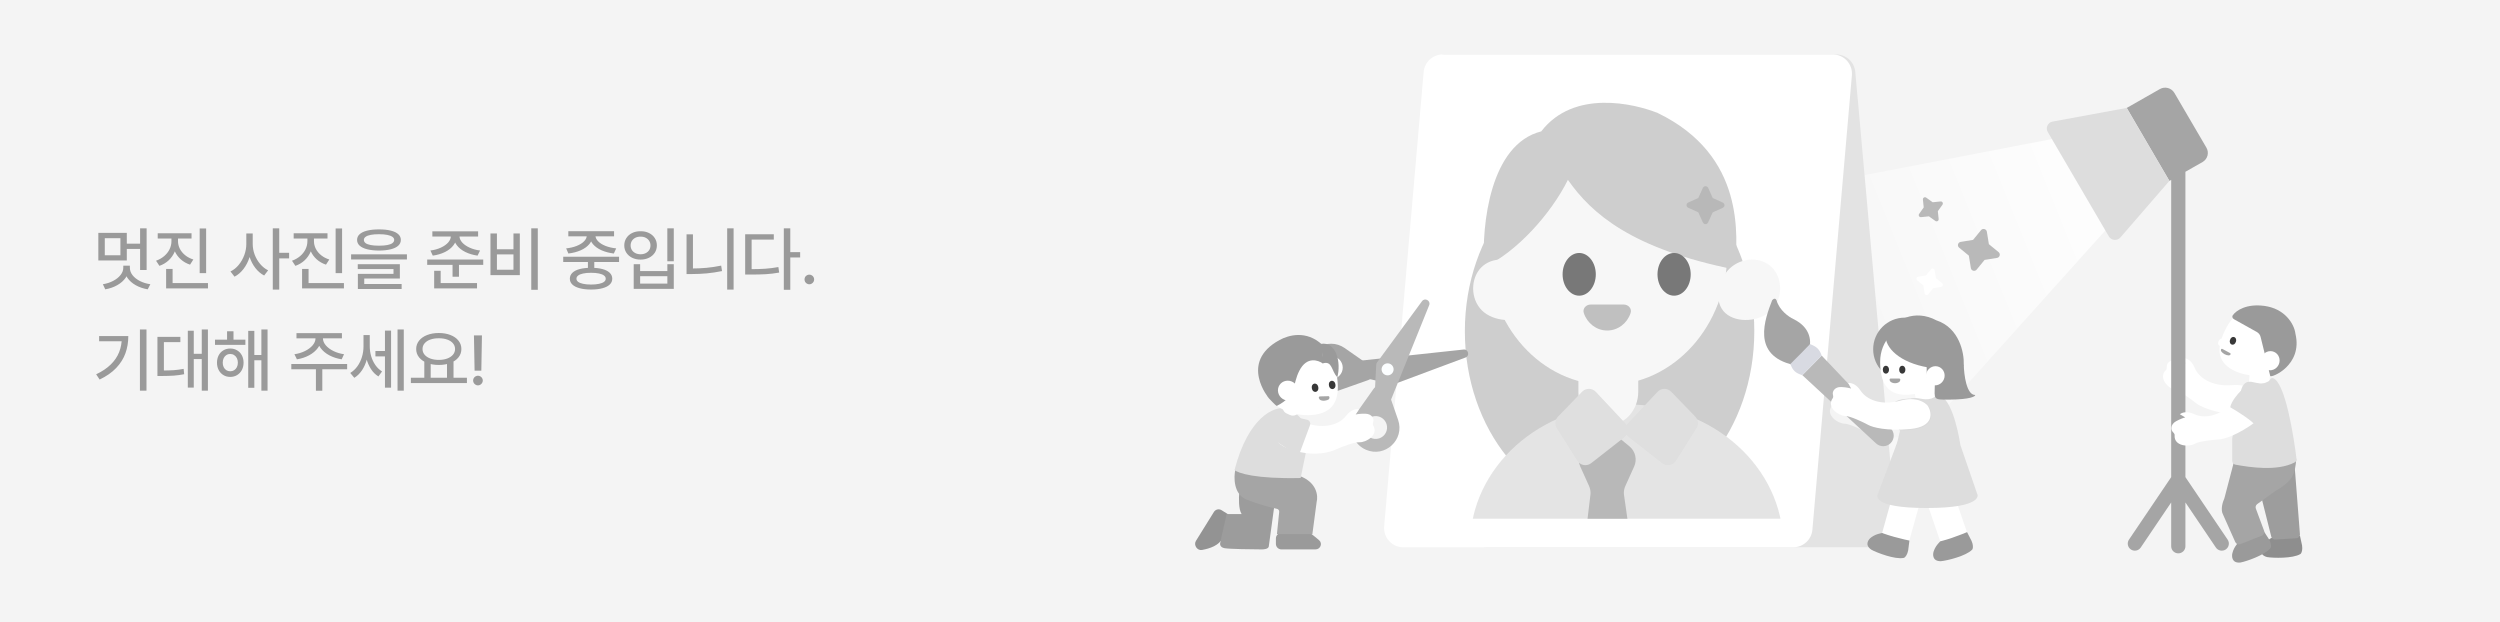 <svg width="643" height="160" viewBox="0 0 643 160" fill="none" xmlns="http://www.w3.org/2000/svg">
<rect width="643" height="160" fill="#F4F4F4"/>
<path d="M37.711 69.44H36.032V58.735H37.711V69.44ZM36.463 64.026H32.244V62.664H36.463V64.026ZM32.613 66.988H25.292V59.895H32.613V66.988ZM26.953 65.652H30.97V61.267H26.953V65.652ZM33.123 68.878C33.123 69.792 32.859 70.636 32.332 71.409C31.805 72.183 31.081 72.827 30.161 73.343C29.247 73.864 28.216 74.222 27.067 74.415L26.461 73.106C27.434 72.947 28.315 72.66 29.106 72.244C29.903 71.828 30.536 71.324 31.005 70.732C31.474 70.141 31.708 69.522 31.708 68.878V68.333H33.123V68.878ZM33.404 68.878C33.404 69.546 33.63 70.176 34.081 70.768C34.538 71.353 35.168 71.855 35.971 72.27C36.773 72.681 37.673 72.959 38.669 73.106L37.992 74.415C36.855 74.222 35.83 73.87 34.916 73.36C34.008 72.851 33.29 72.212 32.763 71.444C32.235 70.677 31.972 69.821 31.972 68.878V68.333H33.404V68.878ZM45.485 62.031C45.485 62.986 45.3 63.889 44.931 64.738C44.568 65.588 44.05 66.329 43.376 66.962C42.702 67.589 41.911 68.061 41.003 68.377L40.133 67.059C40.929 66.777 41.63 66.379 42.233 65.863C42.837 65.348 43.297 64.762 43.613 64.106C43.935 63.443 44.096 62.752 44.096 62.031V60.476H45.485V62.031ZM45.784 62.031C45.784 62.711 45.942 63.364 46.258 63.991C46.581 64.618 47.041 65.172 47.638 65.652C48.236 66.133 48.933 66.496 49.73 66.742L48.878 68.069C47.975 67.77 47.187 67.322 46.513 66.725C45.84 66.127 45.321 65.427 44.958 64.624C44.594 63.815 44.413 62.951 44.413 62.031V60.476H45.784V62.031ZM49.264 61.346H40.563V60.001H49.264V61.346ZM53.017 70.249H51.356V58.753H53.017V70.249ZM53.492 74.178H42.725V72.798H53.492V74.178ZM44.395 73.439H42.725V69.168H44.395V73.439ZM64.707 62.743C64.707 63.944 64.525 65.105 64.162 66.224C63.799 67.337 63.286 68.324 62.624 69.186C61.962 70.047 61.194 70.706 60.321 71.163L59.275 69.818C60.078 69.438 60.784 68.875 61.394 68.131C62.009 67.381 62.489 66.537 62.835 65.6C63.181 64.656 63.354 63.704 63.354 62.743V60.045H64.707V62.743ZM64.997 62.743C64.997 63.669 65.164 64.583 65.498 65.485C65.838 66.382 66.31 67.188 66.913 67.902C67.517 68.611 68.199 69.153 68.961 69.528L67.941 70.864C67.092 70.419 66.342 69.78 65.691 68.948C65.047 68.116 64.549 67.164 64.197 66.092C63.846 65.019 63.67 63.903 63.67 62.743V60.045H64.997V62.743ZM71.817 74.485H70.156V58.735H71.817V74.485ZM74.358 66.452H71.439V65.019H74.358V66.452ZM80.453 62.031C80.453 62.986 80.268 63.889 79.899 64.738C79.536 65.588 79.017 66.329 78.344 66.962C77.67 67.589 76.879 68.061 75.97 68.377L75.1 67.059C75.897 66.777 76.597 66.379 77.201 65.863C77.804 65.348 78.264 64.762 78.581 64.106C78.903 63.443 79.064 62.752 79.064 62.031V60.476H80.453V62.031ZM80.752 62.031C80.752 62.711 80.91 63.364 81.226 63.991C81.549 64.618 82.008 65.172 82.606 65.652C83.204 66.133 83.901 66.496 84.698 66.742L83.845 68.069C82.943 67.77 82.155 67.322 81.481 66.725C80.807 66.127 80.289 65.427 79.925 64.624C79.562 63.815 79.381 62.951 79.381 62.031V60.476H80.752V62.031ZM84.232 61.346H75.531V60.001H84.232V61.346ZM87.985 70.249H86.324V58.753H87.985V70.249ZM88.46 74.178H77.693V72.798H88.46V74.178ZM79.363 73.439H77.693V69.168H79.363V73.439ZM97.482 58.999C98.665 58.999 99.676 59.105 100.514 59.315C101.352 59.52 101.991 59.825 102.43 60.23C102.875 60.634 103.098 61.123 103.098 61.697C103.098 62.283 102.875 62.781 102.43 63.191C101.991 63.596 101.352 63.903 100.514 64.114C99.676 64.325 98.665 64.436 97.482 64.448C96.298 64.436 95.285 64.325 94.441 64.114C93.603 63.903 92.958 63.596 92.507 63.191C92.062 62.781 91.839 62.283 91.839 61.697C91.839 61.123 92.062 60.634 92.507 60.23C92.958 59.825 93.603 59.52 94.441 59.315C95.285 59.105 96.298 58.999 97.482 58.999ZM97.482 60.238C96.65 60.238 95.941 60.294 95.355 60.405C94.775 60.517 94.335 60.684 94.037 60.906C93.738 61.129 93.588 61.393 93.588 61.697C93.588 62.031 93.735 62.31 94.028 62.532C94.321 62.749 94.757 62.913 95.337 63.024C95.917 63.136 96.632 63.191 97.482 63.191C98.331 63.191 99.046 63.136 99.626 63.024C100.206 62.913 100.643 62.746 100.936 62.523C101.235 62.295 101.384 62.02 101.384 61.697C101.384 61.393 101.232 61.132 100.927 60.915C100.628 60.698 100.186 60.531 99.6 60.414C99.02 60.297 98.314 60.238 97.482 60.238ZM104.662 66.742H90.301V65.406H104.662V66.742ZM102.843 71.647H93.685V73.395H92.041V70.442H101.208V69.203H92.015V67.955H102.843V71.647ZM103.3 74.336H92.041V73.044H103.3V74.336ZM117.442 60.73C117.442 61.58 117.176 62.359 116.642 63.068C116.109 63.772 115.38 64.355 114.454 64.817C113.528 65.274 112.479 65.585 111.307 65.749L110.701 64.431C111.691 64.308 112.585 64.061 113.382 63.692C114.184 63.323 114.814 62.881 115.271 62.365C115.728 61.844 115.957 61.299 115.957 60.73V60.282H117.442V60.73ZM118.18 60.73C118.18 61.299 118.412 61.844 118.875 62.365C119.338 62.881 119.973 63.323 120.782 63.692C121.591 64.061 122.487 64.308 123.471 64.431L122.83 65.749C121.67 65.585 120.624 65.274 119.692 64.817C118.761 64.355 118.025 63.772 117.486 63.068C116.953 62.359 116.686 61.58 116.686 60.73V60.282H118.18V60.73ZM122.97 60.836H111.202V59.491H122.97V60.836ZM124.289 68.122H109.875V66.76H124.289V68.122ZM118.049 71.172H116.396V67.603H118.049V71.172ZM122.689 74.178H111.668V72.798H122.689V74.178ZM113.338 73.299H111.668V69.651H113.338V73.299ZM138.321 74.529H136.642V58.735H138.321V74.529ZM127.809 64.106H132.063V60.054H133.698V70.759H126.148V60.054H127.809V64.106ZM132.063 69.379V65.424H127.809V69.379H132.063ZM152.849 69.37H151.215V66.61H152.849V69.37ZM159.221 67.393H144.86V66.039H159.221V67.393ZM152.032 68.878C153.169 68.878 154.141 68.986 154.95 69.203C155.764 69.42 156.388 69.739 156.822 70.161C157.256 70.583 157.472 71.093 157.472 71.69C157.472 72.276 157.256 72.774 156.822 73.185C156.388 73.601 155.764 73.917 154.95 74.134C154.141 74.356 153.169 74.468 152.032 74.468C150.895 74.468 149.917 74.356 149.096 74.134C148.276 73.917 147.649 73.601 147.216 73.185C146.782 72.774 146.565 72.276 146.565 71.69C146.565 71.093 146.782 70.583 147.216 70.161C147.649 69.739 148.276 69.42 149.096 69.203C149.917 68.986 150.895 68.878 152.032 68.878ZM152.032 70.161C151.229 70.161 150.547 70.223 149.984 70.346C149.422 70.463 148.994 70.636 148.701 70.864C148.408 71.087 148.262 71.362 148.262 71.69C148.262 72.001 148.408 72.268 148.701 72.49C148.994 72.713 149.422 72.883 149.984 73C150.547 73.123 151.229 73.185 152.032 73.185C152.817 73.185 153.494 73.123 154.062 73C154.631 72.883 155.061 72.713 155.354 72.49C155.647 72.268 155.794 72.001 155.794 71.69C155.794 71.362 155.647 71.087 155.354 70.864C155.061 70.636 154.634 70.463 154.071 70.346C153.514 70.223 152.835 70.161 152.032 70.161ZM152.41 60.546C152.41 61.355 152.14 62.09 151.601 62.752C151.062 63.408 150.321 63.947 149.378 64.369C148.434 64.785 147.371 65.064 146.187 65.204L145.616 63.886C146.606 63.78 147.506 63.569 148.314 63.253C149.129 62.931 149.767 62.532 150.23 62.058C150.693 61.577 150.925 61.073 150.925 60.546V60.089H152.41V60.546ZM153.148 60.546C153.148 61.079 153.377 61.583 153.834 62.058C154.297 62.532 154.935 62.931 155.75 63.253C156.564 63.569 157.475 63.78 158.483 63.886L157.877 65.204C156.711 65.064 155.653 64.785 154.704 64.369C153.761 63.947 153.016 63.408 152.471 62.752C151.927 62.09 151.654 61.355 151.654 60.546V60.089H153.148V60.546ZM157.938 60.792H146.17V59.456H157.938V60.792ZM173.297 67.199H171.636V58.735H173.297V67.199ZM164.64 69.713H171.645V67.955H173.297V74.292H162.988V67.955H164.64V69.713ZM171.645 72.939V71.031H164.64V72.939H171.645ZM164.754 59.474C165.551 59.462 166.266 59.611 166.899 59.922C167.538 60.227 168.039 60.66 168.402 61.223C168.765 61.779 168.947 62.415 168.947 63.13C168.947 63.827 168.765 64.454 168.402 65.011C168.039 65.561 167.538 65.992 166.899 66.303C166.266 66.613 165.551 66.769 164.754 66.769C163.958 66.769 163.24 66.613 162.601 66.303C161.968 65.992 161.47 65.561 161.107 65.011C160.744 64.454 160.562 63.827 160.562 63.13C160.562 62.415 160.744 61.779 161.107 61.223C161.47 60.66 161.968 60.227 162.601 59.922C163.24 59.611 163.958 59.462 164.754 59.474ZM164.754 60.871C164.262 60.859 163.82 60.95 163.427 61.144C163.041 61.337 162.739 61.606 162.522 61.952C162.305 62.292 162.197 62.685 162.197 63.13C162.197 63.569 162.305 63.962 162.522 64.308C162.739 64.647 163.041 64.914 163.427 65.107C163.82 65.301 164.262 65.397 164.754 65.397C165.247 65.397 165.686 65.301 166.073 65.107C166.459 64.914 166.761 64.647 166.978 64.308C167.195 63.962 167.303 63.569 167.303 63.13C167.303 62.685 167.192 62.292 166.969 61.952C166.752 61.606 166.451 61.337 166.064 61.144C165.683 60.95 165.247 60.859 164.754 60.871ZM188.683 74.485H187.03V58.735H188.683V74.485ZM178.224 70.038H176.58V60.273H178.224V70.038ZM177.899 69.054C179.164 69.054 180.427 68.998 181.687 68.887C182.952 68.769 184.218 68.579 185.484 68.315L185.703 69.722C184.379 69.991 183.078 70.188 181.801 70.311C180.529 70.428 179.229 70.486 177.899 70.486H176.58V69.054H177.899ZM203.26 74.529H201.598V58.735H203.26V74.529ZM205.8 66.224H202.882V64.844H205.8V66.224ZM192.932 69.23C194.421 69.23 195.722 69.191 196.835 69.115C197.948 69.033 199.07 68.89 200.201 68.685L200.403 70.108C199.255 70.314 198.118 70.451 196.993 70.522C195.874 70.586 194.52 70.618 192.932 70.618H191.658V69.23H192.932ZM199.023 61.618H193.319V69.88H191.658V60.247H199.023V61.618ZM208.16 73.123C207.937 73.123 207.729 73.064 207.536 72.947C207.342 72.83 207.19 72.678 207.079 72.49C206.973 72.297 206.92 72.089 206.92 71.866C206.92 71.649 206.973 71.444 207.079 71.251C207.19 71.058 207.342 70.908 207.536 70.803C207.729 70.691 207.937 70.636 208.16 70.636C208.376 70.636 208.582 70.691 208.775 70.803C208.968 70.908 209.121 71.058 209.232 71.251C209.343 71.444 209.399 71.649 209.399 71.866C209.399 72.089 209.343 72.297 209.232 72.49C209.121 72.678 208.968 72.83 208.775 72.947C208.582 73.064 208.376 73.123 208.16 73.123ZM37.676 100.485H35.988V84.735H37.676V100.485ZM33 86.432C33 88.037 32.751 89.522 32.253 90.888C31.761 92.247 30.97 93.501 29.88 94.649C28.79 95.792 27.372 96.782 25.626 97.62L24.73 96.267C26.247 95.552 27.492 94.72 28.465 93.77C29.443 92.821 30.167 91.761 30.636 90.589C31.105 89.417 31.339 88.122 31.339 86.704V86.432H33ZM32.06 87.768H25.494V86.432H32.06V87.768ZM53.474 100.485H51.892V84.735H53.474V100.485ZM52.297 92.356H49.352V90.993H52.297V92.356ZM49.836 99.694H48.306V85.061H49.836V99.694ZM41.539 95.291C42.775 95.291 43.815 95.265 44.659 95.212C45.503 95.153 46.361 95.039 47.234 94.869L47.366 96.249C46.475 96.425 45.596 96.545 44.729 96.609C43.868 96.668 42.804 96.7 41.539 96.706H40.493V95.291H41.539ZM46.39 87.996H42.154V95.959H40.493V86.634H46.39V87.996ZM63.112 88.699H55.298V87.355H63.112V88.699ZM59.218 89.64C59.88 89.64 60.469 89.795 60.985 90.106C61.506 90.41 61.913 90.838 62.206 91.389C62.499 91.939 62.646 92.569 62.646 93.278C62.646 93.981 62.499 94.611 62.206 95.168C61.913 95.719 61.506 96.152 60.985 96.469C60.469 96.785 59.88 96.943 59.218 96.943C58.562 96.943 57.973 96.785 57.452 96.469C56.936 96.152 56.532 95.716 56.239 95.159C55.952 94.603 55.808 93.976 55.808 93.278C55.808 92.581 55.952 91.954 56.239 91.397C56.532 90.841 56.936 90.41 57.452 90.106C57.973 89.795 58.562 89.64 59.218 89.64ZM59.218 91.037C58.849 91.037 58.515 91.134 58.216 91.327C57.923 91.515 57.695 91.778 57.531 92.118C57.367 92.452 57.285 92.839 57.285 93.278C57.285 93.712 57.367 94.099 57.531 94.439C57.7 94.778 57.932 95.039 58.225 95.221C58.518 95.402 58.849 95.493 59.218 95.493C59.593 95.493 59.927 95.402 60.22 95.221C60.519 95.039 60.753 94.778 60.923 94.439C61.093 94.099 61.178 93.712 61.178 93.278C61.178 92.839 61.093 92.452 60.923 92.118C60.753 91.778 60.519 91.515 60.22 91.327C59.927 91.134 59.593 91.037 59.218 91.037ZM68.816 100.485H67.225V84.735H68.816V100.485ZM67.752 92.663H64.87V91.301H67.752V92.663ZM65.414 99.747H63.841V85.105H65.414V99.747ZM60.053 88.189H58.401V85.201H60.053V88.189ZM82.615 86.968C82.615 87.876 82.334 88.711 81.771 89.473C81.209 90.234 80.456 90.87 79.512 91.38C78.569 91.89 77.52 92.235 76.366 92.417L75.724 91.107C76.709 90.967 77.617 90.691 78.449 90.281C79.281 89.871 79.94 89.376 80.427 88.796C80.913 88.216 81.156 87.606 81.156 86.968V86.361H82.615V86.968ZM83.054 86.968C83.054 87.606 83.295 88.216 83.775 88.796C84.261 89.376 84.921 89.871 85.753 90.281C86.591 90.691 87.502 90.967 88.486 91.107L87.88 92.417C86.719 92.235 85.662 91.893 84.707 91.389C83.757 90.885 83.002 90.249 82.439 89.481C81.882 88.714 81.604 87.876 81.604 86.968V86.361H83.054V86.968ZM82.896 100.494H81.253V94.544H82.896V100.494ZM89.286 94.983H74.924V93.621H89.286V94.983ZM87.941 87.012H76.252V85.676H87.941V87.012ZM99.512 91.67H96.559V90.272H99.512V91.67ZM94.792 89.112C94.792 90.243 94.649 91.336 94.362 92.391C94.081 93.445 93.665 94.389 93.114 95.221C92.563 96.047 91.901 96.697 91.127 97.172L90.081 95.924C90.802 95.49 91.42 94.913 91.936 94.192C92.452 93.466 92.838 92.666 93.096 91.793C93.36 90.92 93.492 90.026 93.492 89.112V86.177H94.792V89.112ZM95.1 89.042C95.1 89.915 95.22 90.768 95.46 91.6C95.701 92.426 96.058 93.185 96.533 93.876C97.013 94.567 97.59 95.121 98.264 95.537L97.332 96.82C96.571 96.363 95.929 95.728 95.408 94.913C94.886 94.093 94.494 93.182 94.23 92.18C93.972 91.178 93.843 90.132 93.843 89.042V86.177H95.1V89.042ZM103.854 100.485H102.246V84.735H103.854V100.485ZM100.584 99.712H99.011V85.034H100.584V99.712ZM110.775 97.444H109.132V92.83H110.775V97.444ZM116.647 97.444H114.968V92.83H116.647V97.444ZM120.092 98.525H105.678V97.145H120.092V98.525ZM112.858 85.649C113.983 85.649 114.985 85.822 115.864 86.168C116.743 86.508 117.429 86.991 117.921 87.618C118.419 88.239 118.668 88.954 118.668 89.763C118.668 90.577 118.419 91.295 117.921 91.916C117.429 92.531 116.743 93.012 115.864 93.357C114.985 93.697 113.983 93.867 112.858 93.867C111.739 93.867 110.737 93.697 109.853 93.357C108.974 93.012 108.285 92.531 107.787 91.916C107.289 91.295 107.04 90.577 107.04 89.763C107.04 88.954 107.289 88.239 107.787 87.618C108.285 86.991 108.974 86.508 109.853 86.168C110.737 85.822 111.739 85.649 112.858 85.649ZM112.858 87.003C112.038 86.997 111.312 87.108 110.679 87.337C110.052 87.56 109.56 87.882 109.202 88.304C108.851 88.72 108.675 89.206 108.675 89.763C108.675 90.319 108.851 90.809 109.202 91.231C109.56 91.652 110.055 91.981 110.688 92.215C111.32 92.449 112.044 92.566 112.858 92.566C113.667 92.566 114.388 92.449 115.021 92.215C115.653 91.981 116.149 91.652 116.506 91.231C116.863 90.809 117.042 90.319 117.042 89.763C117.042 89.206 116.863 88.72 116.506 88.304C116.154 87.882 115.662 87.56 115.029 87.337C114.397 87.108 113.673 86.997 112.858 87.003ZM123.797 95.344H122.065L121.898 86.273H123.955L123.797 95.344ZM122.927 99.123C122.71 99.123 122.505 99.064 122.311 98.947C122.118 98.83 121.966 98.678 121.854 98.49C121.743 98.297 121.687 98.089 121.687 97.866C121.687 97.649 121.743 97.444 121.854 97.251C121.966 97.058 122.118 96.908 122.311 96.803C122.505 96.691 122.71 96.636 122.927 96.636C123.149 96.636 123.354 96.691 123.542 96.803C123.735 96.908 123.887 97.058 123.999 97.251C124.116 97.444 124.175 97.649 124.175 97.866C124.175 98.089 124.116 98.297 123.999 98.49C123.887 98.678 123.735 98.83 123.542 98.947C123.354 99.064 123.149 99.123 122.927 99.123Z" fill="#9A9A9A"/>
<path d="M466.399 142.891L552.635 46.861C553.191 46.241 553.305 45.341 552.921 44.601L547.137 33.483C546.729 32.698 545.853 32.275 544.985 32.442L238.622 91.411C237.68 91.592 237 92.416 237 93.375V141.554C237 142.659 237.895 143.554 239 143.554H464.911C465.479 143.554 466.02 143.313 466.399 142.891Z" fill="url(#paint0_linear_6235_20751)"/>
<path d="M328.162 139.888V138.489C328.162 137.706 328.797 137.07 329.581 137.07H336.471C336.781 137.07 337.082 137.171 337.327 137.359C338.083 137.941 338.703 138.446 339.282 138.952C340.234 139.782 339.605 141.307 338.341 141.307H329.581C328.797 141.307 328.162 140.672 328.162 139.888Z" fill="#9A9A9A"/>
<path d="M314.175 131.215L315.589 132.093C316.16 132.448 316.403 133.155 316.172 133.786L314.495 138.37C313.473 140.328 311.254 141.052 309.164 141.45C307.922 141.686 306.929 140.183 307.596 139.11L312.221 131.67C312.635 131.005 313.51 130.801 314.175 131.215Z" fill="#939393"/>
<path d="M319.342 132.21C318.522 130.968 318.607 127.925 318.752 126.559L328.16 127.117L326.328 140.562C326.204 141.207 325.055 141.328 324.496 141.307C321.836 141.297 316.206 141.22 314.964 140.996C313.722 140.773 313.722 139.868 313.877 139.444L315.492 132.21H319.342Z" fill="#9C9C9C"/>
<path d="M320.645 128.504C317.219 127.13 317.285 122.728 317.746 120.699L334.158 122.372C338.742 124.031 339.056 127.552 338.64 129.106L337.547 137.357H328.427L329.008 131.65C329.045 131.283 328.796 130.949 328.435 130.872C326.764 130.511 323.63 129.701 320.645 128.504Z" fill="#A5A5A5"/>
<path d="M583.088 143.278C580.814 142.669 581.658 140.843 581.969 140.368C582.548 139.487 583.187 139.001 583.913 138.536C584.036 138.457 584.162 138.379 584.29 138.3C584.433 138.306 584.582 138.31 584.734 138.313C586.434 138.339 588.64 138.148 590.219 137.969C590.748 137.91 591.206 137.851 591.551 137.803L591.837 139.115L592.091 140.282C592.256 141.386 592.008 142.063 591.81 142.346C591.782 142.386 591.755 142.418 591.73 142.442C591.696 142.465 591.662 142.488 591.626 142.51C589.737 143.668 584.641 143.557 583.088 143.278Z" fill="#8E8E8E"/>
<path d="M576.215 144.684C573.871 144.908 574.025 142.901 574.151 142.348C574.386 141.32 574.816 140.641 575.334 139.953C575.422 139.836 575.512 139.719 575.604 139.6C575.741 139.556 575.882 139.508 576.025 139.457C577.627 138.888 579.628 137.939 581.046 137.221C581.52 136.981 581.929 136.767 582.236 136.601L582.962 137.731L583.607 138.735C584.147 139.713 584.151 140.434 584.064 140.767C584.051 140.815 584.037 140.855 584.022 140.886C583.999 140.919 583.974 140.953 583.948 140.986C582.582 142.73 577.768 144.404 576.215 144.684Z" fill="#9A9A9A"/>
<path d="M579.558 119.659C579.406 119.053 579.838 118.466 580.46 118.434L589.04 117.988C589.588 117.959 590.064 118.377 590.107 118.924L591.541 137.38C591.584 137.931 591.172 138.404 590.621 138.438L585.215 138.767C584.728 138.797 584.285 138.472 584.166 137.998L579.558 119.659Z" fill="#9D9D9D"/>
<path d="M572.128 128.1L574.646 118.484L590.599 118.176C590.237 121.874 589.902 123.631 585.026 126.404L580.554 129.656C580.191 129.92 580.049 130.393 580.205 130.813L582.315 136.487C582.505 136.997 582.252 137.566 581.745 137.766L576.199 139.952C575.701 140.148 575.136 139.917 574.919 139.428L571.755 132.321C571.081 131.104 571.658 129.173 572.064 128.277C572.09 128.22 572.112 128.161 572.128 128.1Z" fill="#A5A5A5"/>
<path d="M367.043 19.391C366.783 16.495 369.063 14 371.971 14H472.254C474.815 14 476.953 15.954 477.182 18.505L487.682 135.371C487.943 138.267 485.662 140.762 482.754 140.762H382.471C379.91 140.762 377.773 138.808 377.544 136.257L367.043 19.391Z" fill="#E3E3E3"/>
<path d="M366.164 18.519C366.386 15.963 368.526 14 371.093 14H471.378C474.28 14 476.559 16.485 476.307 19.376L466.15 136.243C465.928 138.799 463.788 140.762 461.221 140.762H360.936C358.034 140.762 355.755 138.277 356.006 135.386L366.164 18.519Z" fill="white"/>
<g opacity="0.7" clip-path="url(#clip0_6235_20751)">
<path d="M451.207 85.203C451.207 110.479 434.542 130.969 413.985 130.969C393.427 130.969 376.762 110.479 376.762 85.203C376.762 59.928 393.427 39.438 413.985 39.438C434.542 39.438 451.207 59.928 451.207 85.203Z" fill="#B9B9B9"/>
<ellipse cx="418.374" cy="140.174" rx="40.274" ry="36.163" fill="#D9D9D9"/>
<path d="M405.965 97.056C405.965 92.335 409.41 88.508 413.661 88.508V88.508C417.911 88.508 421.356 92.335 421.356 97.056V100.769C421.356 105.49 417.911 109.317 413.661 109.317V109.317C409.41 109.317 405.965 105.49 405.965 100.769V97.056Z" fill="#F4F4F4"/>
<path d="M419.082 114.79C420.624 116.06 421.124 118.181 420.307 119.988L418.045 124.992C417.747 125.652 417.617 126.373 417.667 127.094L420.307 145.617H406.841L409.077 127.094C409.127 126.374 408.997 125.652 408.699 124.992L406.44 119.994C405.621 118.184 406.124 116.06 407.671 114.791L410.494 112.475C412.169 111.1 414.604 111.102 416.277 112.48L419.082 114.79Z" fill="#9A9A9A"/>
<path d="M444.274 64.841C444.274 83.725 430.491 99.034 413.49 99.034C396.489 99.034 382.707 83.725 382.707 64.841C382.707 45.957 396.489 30.648 413.49 30.648C430.491 30.648 444.274 45.957 444.274 64.841Z" fill="#F4F4F4"/>
<path d="M396.406 33.791C404.783 22.888 420.396 26.666 426.372 29.066C449.033 40.049 446.823 60.796 446.27 69.339C419.594 64.021 409.31 54.895 403.264 46.257C398.951 54.979 390.062 64.863 381.702 68.728C381.053 57.637 383.287 37.095 396.406 33.791Z" fill="#B9B9B9"/>
<path d="M409.129 78.324C407.957 78.324 406.972 79.349 407.356 80.512C408.219 83.13 410.587 85.009 413.374 85.009C416.16 85.009 418.528 83.13 419.392 80.512C419.775 79.349 418.79 78.324 417.618 78.324H409.129Z" fill="#A5A5A5"/>
<path d="M442.856 79.443C444.968 82.791 450.663 83.146 454.383 80.799C458.102 78.453 458.772 73.257 456.66 69.909C454.548 66.561 449.821 65.75 446.101 68.097C442.381 70.444 440.744 76.096 442.856 79.443Z" fill="#F4F4F4"/>
<path d="M393.887 79.443C391.774 82.791 386.079 83.146 382.359 80.799C378.64 78.453 377.97 73.257 380.082 69.909C382.194 66.561 386.922 65.75 390.641 68.097C394.361 70.444 395.999 76.096 393.887 79.443Z" fill="#F4F4F4"/>
<ellipse cx="406.17" cy="70.558" rx="4.271" ry="5.492" fill="#3F3F3F"/>
<ellipse cx="430.578" cy="70.558" rx="4.271" ry="5.492" fill="#3F3F3F"/>
<path d="M429.839 100.755C428.87 99.753 427.26 99.765 426.305 100.782L418.707 108.876C417.725 109.922 417.853 111.586 418.983 112.469L427.497 119.128C428.637 120.018 430.296 119.729 431.066 118.506L436.332 110.145C436.932 109.193 436.803 107.955 436.021 107.147L429.839 100.755Z" fill="#D1D1D1"/>
<path d="M406.909 100.755C407.878 99.753 409.488 99.765 410.443 100.782L418.041 108.876C419.023 109.922 418.895 111.586 417.765 112.469L409.251 119.128C408.112 120.018 406.452 119.729 405.682 118.506L400.416 110.145C399.816 109.193 399.945 107.955 400.727 107.147L406.909 100.755Z" fill="#D1D1D1"/>
<path d="M436.806 50.915L437.977 48.32C438.244 47.742 439.074 47.742 439.341 48.32L440.512 50.93L443.107 52.101C443.685 52.368 443.685 53.184 443.107 53.45L440.498 54.622L439.326 57.216C439.059 57.795 438.244 57.795 437.977 57.216L436.806 54.607L434.211 53.436C433.633 53.169 433.633 52.353 434.211 52.086L436.806 50.915Z" fill="#9A9A9A"/>
</g>
<rect x="495.225" y="128.141" width="7.264" height="11.93" transform="rotate(-18.934 495.225 128.141)" fill="white"/>
<path d="M478.293 102.433C477.097 100.607 475.673 100.38 475.11 100.495L475.864 101.915C475.571 101.805 474.652 101.571 473.321 101.51C471.658 101.435 470.964 102.671 471.182 103.45C471.356 104.074 471.176 104.397 471.064 104.481C469.547 106.764 472.658 108.921 474.356 108.961C475.715 108.994 478.877 110.513 480.288 111.269C481.347 111.862 484.996 112.898 491.12 112.303C497.244 111.708 496.679 108.119 495.631 106.399C494.958 105.471 492.599 103.892 488.554 105.005C483.498 106.396 479.788 104.717 478.293 102.433Z" fill="#F4F4F4"/>
<rect x="487.227" y="125.785" width="7.264" height="11.93" transform="rotate(15.558 487.227 125.785)" fill="white"/>
<path d="M482.901 127.243L487.761 114.363H504.173L508.609 127.243C508.609 127.243 509.95 130.661 495.541 130.661C481.132 130.661 482.901 127.243 482.901 127.243Z" fill="#DDDDDD"/>
<rect x="492.229" y="99.809" width="5.239" height="4.654" transform="rotate(-10.491 492.229 99.809)" fill="white"/>
<rect x="578.75" y="94.375" width="5.239" height="4.654" transform="rotate(4.674 578.75 94.375)" fill="white"/>
<path d="M487.59 114.953L488.052 113.412C488.553 111.357 489.678 106.708 490.171 104.55C490.664 102.393 492.006 102.288 493.059 102.39L494.581 102.633C495.002 102.7 495.43 102.713 495.854 102.672L496.101 102.648C496.32 102.627 496.537 102.581 496.746 102.51L496.76 102.505C497.258 102.337 497.699 102.032 498.033 101.627C501.607 101.283 503.617 110.519 504.195 114.397C499.399 116.611 491.292 115.473 487.618 114.957L487.59 114.953Z" fill="#DDDDDD"/>
<ellipse cx="489.912" cy="89.825" rx="8.133" ry="8.133" fill="#9A9A9A"/>
<path d="M501.246 93.005C501.246 98.252 495.042 101.546 490.163 101.546C485.283 101.546 483.576 98.252 483.576 93.005C483.576 87.758 487.532 83.504 492.411 83.504C497.29 83.504 501.246 87.758 501.246 93.005Z" fill="white"/>
<path d="M497.446 94.719C489.581 93.837 485.288 90.109 484.979 86.77C486.933 81.926 492.608 79.486 498.042 82.392C503.953 84.328 505.198 90.78 505.081 93.764C504.346 96.278 499.121 95.304 497.446 94.719Z" fill="#9A9A9A"/>
<path d="M508.037 101.589C505.79 101.634 505.133 96.405 505.086 93.785L495.547 93.956V97.153L497.649 98.99C497.537 102.78 497.111 102.817 501.397 102.78C506.754 102.735 508.056 101.967 508.037 101.589Z" fill="#9A9A9A"/>
<ellipse cx="489.264" cy="95.088" rx="0.794" ry="1.018" fill="#383838"/>
<ellipse cx="485.053" cy="95.088" rx="0.794" ry="1.018" fill="#383838"/>
<path d="M486.349 97.356C486.315 97.356 486.282 97.357 486.251 97.36C485.859 97.398 485.971 97.968 486.283 98.209C486.568 98.429 486.963 98.565 487.398 98.565C487.791 98.565 488.15 98.454 488.426 98.271C488.815 98.013 488.914 97.356 488.448 97.356V97.356H486.349Z" fill="#A5A5A5"/>
<ellipse cx="2.393" cy="2.476" rx="2.393" ry="2.476" transform="matrix(0.917 0.4 -0.4 0.917 496.549 93.422)" fill="white"/>
<path d="M487.404 103.361C488.607 102.588 490.88 102.47 491.866 102.508C493.587 102.611 496.968 103.664 496.727 107.053C496.485 110.442 491.074 110.863 488.399 110.65C488.724 109.276 487.871 105.218 487.404 103.361Z" fill="#D9D9D9"/>
<path d="M481.299 141.372C479.358 140.04 480.764 138.599 481.215 138.256C482.055 137.619 482.82 137.373 483.659 137.178C483.801 137.144 483.946 137.113 484.093 137.081C484.226 137.134 484.365 137.188 484.508 137.241C486.101 137.832 488.245 138.389 489.793 138.747C490.311 138.867 490.762 138.965 491.104 139.035L490.935 140.368L490.786 141.552C490.573 142.648 490.113 143.204 489.832 143.404C489.792 143.432 489.756 143.454 489.725 143.468C489.685 143.479 489.645 143.488 489.604 143.497C487.437 143.958 482.67 142.154 481.299 141.372Z" fill="#9A9A9A"/>
<path d="M499.166 144.343C496.812 144.344 497.155 142.361 497.333 141.823C497.664 140.822 498.155 140.186 498.736 139.55C498.835 139.442 498.936 139.334 499.039 139.224C499.179 139.193 499.324 139.158 499.471 139.121C501.12 138.706 503.202 137.951 504.681 137.37C505.176 137.176 505.603 137.001 505.924 136.865L506.54 138.058L507.087 139.119C507.533 140.143 507.468 140.862 507.35 141.185C507.333 141.232 507.315 141.27 507.298 141.3C507.271 141.331 507.243 141.361 507.214 141.392C505.69 142.999 500.739 144.211 499.166 144.343Z" fill="#9A9A9A"/>
<path d="M461.234 82.044C466.013 84.335 465.885 88.268 465.224 89.947L461.332 93.872C450.314 91.4 453.991 81.963 455.786 77.249C456.413 76.485 456.812 76.938 456.933 77.26C457.665 79.834 460.105 81.522 461.234 82.044Z" fill="#A5A5A5"/>
<path d="M486.324 110.194C487.33 111.254 487.313 112.919 486.288 113.959V113.959C485.261 115 483.594 115.037 482.522 114.045L463.562 96.495L468.535 91.454L486.324 110.194Z" fill="#B9B9B9"/>
<path d="M468.537 91.455L463.563 96.496C461.802 95.943 461.112 95.329 460.49 93.621C462.412 91.706 463.59 90.535 465.542 88.5C467.26 89.174 467.949 89.792 468.537 91.455Z" fill="#D8DAE2"/>
<path d="M478.537 100.465C477.341 98.638 475.917 98.411 475.355 98.526L476.109 99.947C475.815 99.837 474.896 99.602 473.565 99.542C471.902 99.466 471.209 100.702 471.426 101.482C471.601 102.105 471.42 102.429 471.308 102.513C469.791 104.795 472.902 106.952 474.6 106.993C475.959 107.025 479.121 108.545 480.532 109.3C481.591 109.893 485.241 110.929 491.364 110.334C497.488 109.739 496.923 106.15 495.875 104.431C495.202 103.502 492.843 101.923 488.798 103.036C483.742 104.427 480.032 102.748 478.537 100.465Z" fill="white"/>
<path d="M564.473 94.608C563.641 92.589 562.284 92.1 561.71 92.108L562.185 93.644C561.918 93.482 561.059 93.079 559.763 92.771C558.143 92.385 557.23 93.469 557.298 94.276C557.353 94.921 557.115 95.205 556.989 95.267C555.072 97.225 557.724 99.926 559.385 100.284C560.713 100.57 563.535 102.654 564.779 103.661C565.709 104.441 569.1 106.142 575.227 106.704C581.354 107.265 581.471 103.634 580.763 101.749C580.275 100.71 578.254 98.718 574.072 99.054C568.845 99.474 565.515 97.13 564.473 94.608Z" fill="white"/>
<path d="M574.131 118.532L574.132 112.816C574.132 112.755 574.137 112.697 574.148 112.637C574.657 109.889 575.763 103.87 576.251 101.061C576.744 98.221 578.086 98.082 579.139 98.218L581.13 98.635C581.239 98.658 581.351 98.662 581.461 98.648L582.365 98.534C582.462 98.521 582.556 98.495 582.646 98.455L583.323 98.153C583.504 98.073 583.658 97.939 583.763 97.771L583.862 97.614C584.021 97.36 584.293 97.167 584.581 97.251C587.77 98.183 590.001 112.544 590.662 118.003C590.709 118.39 590.525 118.766 590.179 118.944C585.668 121.262 578.736 120.199 574.948 119.514C574.473 119.429 574.131 119.014 574.131 118.532Z" fill="#DDDDDD"/>
<path d="M588.26 92.504C585.644 97.354 578.542 97.455 574.247 95.139C569.952 92.824 570.091 88.969 572.706 84.118C575.321 79.268 580.923 77.213 585.218 79.529C589.513 81.844 590.875 87.653 588.26 92.504Z" fill="white"/>
<ellipse cx="574.32" cy="87.658" rx="0.794" ry="1.018" transform="rotate(16.928 574.32 87.658)" fill="#383838"/>
<ellipse cx="0.794" cy="1.018" rx="0.794" ry="1.018" transform="matrix(0.88 0.475 -0.475 0.88 571.135 86.781)" fill="white"/>
<path d="M571.633 89.765V89.765C571.263 89.566 571.077 90.058 571.324 90.399C571.51 90.657 571.799 90.908 572.157 91.101C572.511 91.292 572.875 91.395 573.191 91.411C573.619 91.432 573.938 91.008 573.56 90.804V90.804L571.633 89.765Z" fill="#A5A5A5"/>
<path d="M339.956 95.332C342.134 95.297 343.084 94.217 343.287 93.681L341.687 93.56C341.936 93.371 342.624 92.721 343.384 91.63C344.334 90.267 343.662 89.023 342.888 88.792C342.269 88.606 342.093 88.281 342.082 88.142C340.965 85.646 337.487 87.12 336.547 88.531C335.795 89.66 332.828 91.517 331.439 92.305C330.374 92.883 327.554 95.409 324.792 100.892C322.03 106.375 325.358 107.811 327.367 107.844C328.51 107.771 331.099 106.623 332.317 102.618C333.838 97.611 337.233 95.376 339.956 95.332Z" fill="#F4F4F4"/>
<path d="M358.626 98.78C358.431 98.853 358.219 98.867 358.017 98.821L343.557 95.522C342.385 95.255 342.485 93.555 343.679 93.427L376.435 89.9C377.679 89.766 378.094 91.518 376.921 91.955L358.626 98.78Z" fill="#A5A5A5"/>
<path d="M345.886 89.538L352.36 94.07C352.868 94.425 353.193 94.986 353.249 95.604C353.336 96.563 352.761 97.459 351.853 97.779L344.401 100.408C340.711 101.71 336.757 99.291 336.236 95.413C335.52 90.087 341.484 86.456 345.886 89.538Z" fill="#A5A5A5"/>
<ellipse cx="2.938" cy="2.938" rx="2.938" ry="2.938" transform="matrix(-0.368 0.93 -0.93 -0.368 346.227 92.902)" fill="white"/>
<path d="M354.178 93.21C354.055 93.378 353.984 93.577 353.973 93.785L353.199 108.596C353.136 109.796 354.798 110.164 355.248 109.05L367.582 78.501C368.05 77.341 366.478 76.464 365.737 77.473L354.178 93.21Z" fill="#B9B9B9"/>
<path d="M359.592 107.99L357 100.526C356.797 99.94 356.346 99.474 355.767 99.252C354.868 98.906 353.849 99.215 353.293 100.001L348.73 106.452C346.47 109.647 347.718 114.111 351.306 115.671C356.235 117.813 361.355 113.067 359.592 107.99Z" fill="#B9B9B9"/>
<ellipse cx="2.938" cy="2.938" rx="2.938" ry="2.938" transform="matrix(-0.995 0.1 0.1 0.995 356.449 106.738)" fill="#F4F4F4"/>
<ellipse cx="1.546" cy="1.546" rx="1.546" ry="1.546" transform="matrix(-0.397 -0.918 0.918 -0.397 356.086 97.031)" fill="#FCFEFF"/>
<path d="M317.52 120.876C321.108 107.122 327.712 104.552 330.565 104.986C332.658 105.226 334.976 107.89 335.873 109.192L336.244 114.595L334.527 122.946C322.895 123.213 318.342 121.677 317.52 120.876Z" fill="#DDDDDD"/>
<path d="M325.354 99.596C326.252 105.08 333.301 107.461 338.401 106.626C343.501 105.791 344.721 102.056 343.823 96.572C342.925 91.087 338.063 87.317 332.963 88.153C327.863 88.988 324.456 94.111 325.354 99.596Z" fill="white"/>
<ellipse cx="0.84" cy="1.078" rx="0.84" ry="1.078" transform="matrix(-0.987 0.162 0.162 0.987 338.891 98.527)" fill="#383838"/>
<ellipse cx="0.84" cy="1.078" rx="0.84" ry="1.078" transform="matrix(-0.987 0.162 0.162 0.987 343.289 97.805)" fill="#383838"/>
<path d="M341.513 101.903C341.549 101.897 341.584 101.893 341.617 101.891C342.033 101.864 342.039 102.517 341.695 102.753C341.482 102.9 341.18 102.975 340.778 103.041C340.368 103.108 339.973 103.054 339.654 102.91C339.203 102.707 338.987 102.036 339.475 101.957V101.957L341.513 101.903Z" fill="#A5A5A5"/>
<path d="M329.1 87.453C318.536 93.198 326.381 102.475 326.381 102.475C326.381 102.475 328.18 104.43 328.402 104.396C333.623 101.734 332.317 98.984 334.189 95.351C336.137 91.569 339.024 92.644 340.227 93.476C340.457 93.134 340.243 91.737 340.026 88.616C335.949 84.893 331.455 86.173 329.1 87.453Z" fill="#9A9A9A"/>
<path d="M340.182 93.481C342.711 92.652 342.408 95.469 343.959 97.022C344.995 93.175 343.651 87.809 339.787 88.441C339.55 89.248 340.469 91.573 340.182 93.481Z" fill="#9A9A9A"/>
<ellipse cx="2.534" cy="2.622" rx="2.534" ry="2.622" transform="matrix(-0.543 0.84 0.84 0.543 330.457 96.918)" fill="white"/>
<path d="M346.196 106.963C347.52 105.233 348.954 105.112 349.505 105.268L348.651 106.626C348.951 106.538 349.883 106.372 351.211 106.41C352.872 106.457 353.472 107.738 353.198 108.497C352.979 109.105 353.135 109.441 353.24 109.532C354.582 111.915 351.328 113.833 349.635 113.749C348.28 113.682 345.022 114.962 343.563 115.61C342.465 116.122 338.587 117.609 332.706 115.844C326.806 114.074 327.481 111.273 328.65 109.638C329.389 108.763 331.852 107.365 335.796 108.769C340.726 110.525 344.541 109.126 346.196 106.963Z" fill="white"/>
<rect width="4.547" height="3.522" rx="1.761" transform="matrix(0.907 0.422 -0.422 0.907 330.738 102.367)" fill="white"/>
<path d="M336.172 107.955L330.639 106.697C330.296 106.62 329.935 106.613 329.638 106.8C329.124 107.123 328.309 107.897 327.755 109.708C326.891 112.534 327.832 113.264 327.832 113.264L332.856 116.597C333.428 116.977 334.203 116.724 334.442 116.081L336.934 109.363C337.158 108.76 336.799 108.098 336.172 107.955Z" fill="#DDDDDD"/>
<path d="M555.514 22.908L546.994 27.763L557.972 46.529L558.43 46.268L558.43 122.718L547.565 138.803C547 139.639 547.231 140.776 548.075 141.331C548.909 141.88 550.034 141.658 550.592 140.832L558.43 129.229V140.511C558.43 141.512 559.254 142.324 560.26 142.324C561.266 142.324 562.09 141.512 562.09 140.511V129.229L569.928 140.832C570.486 141.658 571.611 141.88 572.445 141.331C573.289 140.776 573.52 139.639 572.955 138.803L562.09 122.718L562.089 44.183L566.493 41.674C567.802 40.928 568.248 39.271 567.488 37.973L559.26 23.908C558.501 22.609 556.824 22.162 555.514 22.908Z" fill="#A5A5A5"/>
<path d="M526.684 33.946C526.052 32.866 526.686 31.497 527.923 31.269L546.99 27.758L557.968 46.524L545.362 61.078C544.544 62.023 543.025 61.88 542.393 60.799L526.684 33.946Z" fill="#DDDDDD"/>
<path d="M564.397 106.535C562.422 105.603 561.09 106.155 560.671 106.547L562.057 107.363C561.749 107.423 560.843 107.704 559.677 108.349C558.22 109.155 558.276 110.571 558.869 111.121C559.344 111.561 559.359 111.932 559.307 112.062C559.209 114.8 562.988 115.011 564.457 114.158C565.632 113.475 569.122 113.116 570.719 113.021C571.932 112.972 575.585 111.947 580.492 108.236C585.4 104.525 583.041 101.762 581.249 100.845C580.189 100.405 577.352 100.293 574.487 103.358C570.906 107.189 566.866 107.699 564.397 106.535Z" fill="white"/>
<path d="M573.612 104.742C573.921 103.176 575.584 101.259 576.377 100.497C577.791 99.195 581.255 97.297 583.796 100.122C586.337 102.947 582.49 107.62 580.249 109.603C579.394 108.274 575.468 105.808 573.612 104.742Z" fill="#DDDDDD"/>
<path d="M580.46 85.389L574.595 82.114C574.221 81.904 574.022 81.469 574.26 81.113C575.13 79.814 577.845 78.079 582.348 78.663C587.673 79.354 590.09 83.345 590.378 85.812C592.362 93.988 584.098 97.305 583.904 96.696L581.426 86.656C581.293 86.118 580.943 85.659 580.46 85.389Z" fill="#9A9A9A"/>
<ellipse cx="2.393" cy="2.476" rx="2.393" ry="2.476" transform="matrix(0.917 0.4 -0.4 0.917 582.703 89.547)" fill="white"/>
<path d="M507.474 61.695L509.523 59.192C509.986 58.636 510.897 58.88 511.02 59.593L511.539 62.801L514.042 64.85C514.598 65.313 514.358 66.208 513.645 66.331L510.436 66.849L508.388 69.353C507.925 69.909 507.03 69.669 506.907 68.956L506.388 65.747L503.885 63.698C503.329 63.235 503.569 62.34 504.282 62.218L507.474 61.695Z" fill="#B9B9B9"/>
<path d="M494.782 53.353L494.571 51.321C494.527 50.866 495.041 50.566 495.416 50.828L497.086 52.022L499.117 51.81C499.572 51.767 499.867 52.272 499.605 52.647L498.411 54.316L498.623 56.348C498.666 56.803 498.161 57.097 497.786 56.835L496.117 55.642L494.085 55.853C493.63 55.897 493.335 55.391 493.597 55.017L494.782 53.353Z" fill="#B9B9B9"/>
<path d="M495.364 70.845L496.659 69.264C496.951 68.913 497.526 69.067 497.604 69.517L497.931 71.544L499.512 72.838C499.863 73.13 499.712 73.695 499.261 73.773L497.235 74.1L495.942 75.681C495.649 76.032 495.084 75.88 495.006 75.43L494.679 73.404L493.098 72.11C492.747 71.818 492.898 71.252 493.349 71.175L495.364 70.845Z" fill="white"/>
<defs>
<linearGradient id="paint0_linear_6235_20751" x1="550.469" y1="38.948" x2="445.404" y2="81.33" gradientUnits="userSpaceOnUse">
<stop stop-color="white"/>
<stop offset="1" stop-color="white" stop-opacity="0"/>
</linearGradient>
<clipPath id="clip0_6235_20751">
<rect width="90.646" height="117.177" fill="white" transform="translate(368.336 16.25)"/>
</clipPath>
</defs>
</svg>
